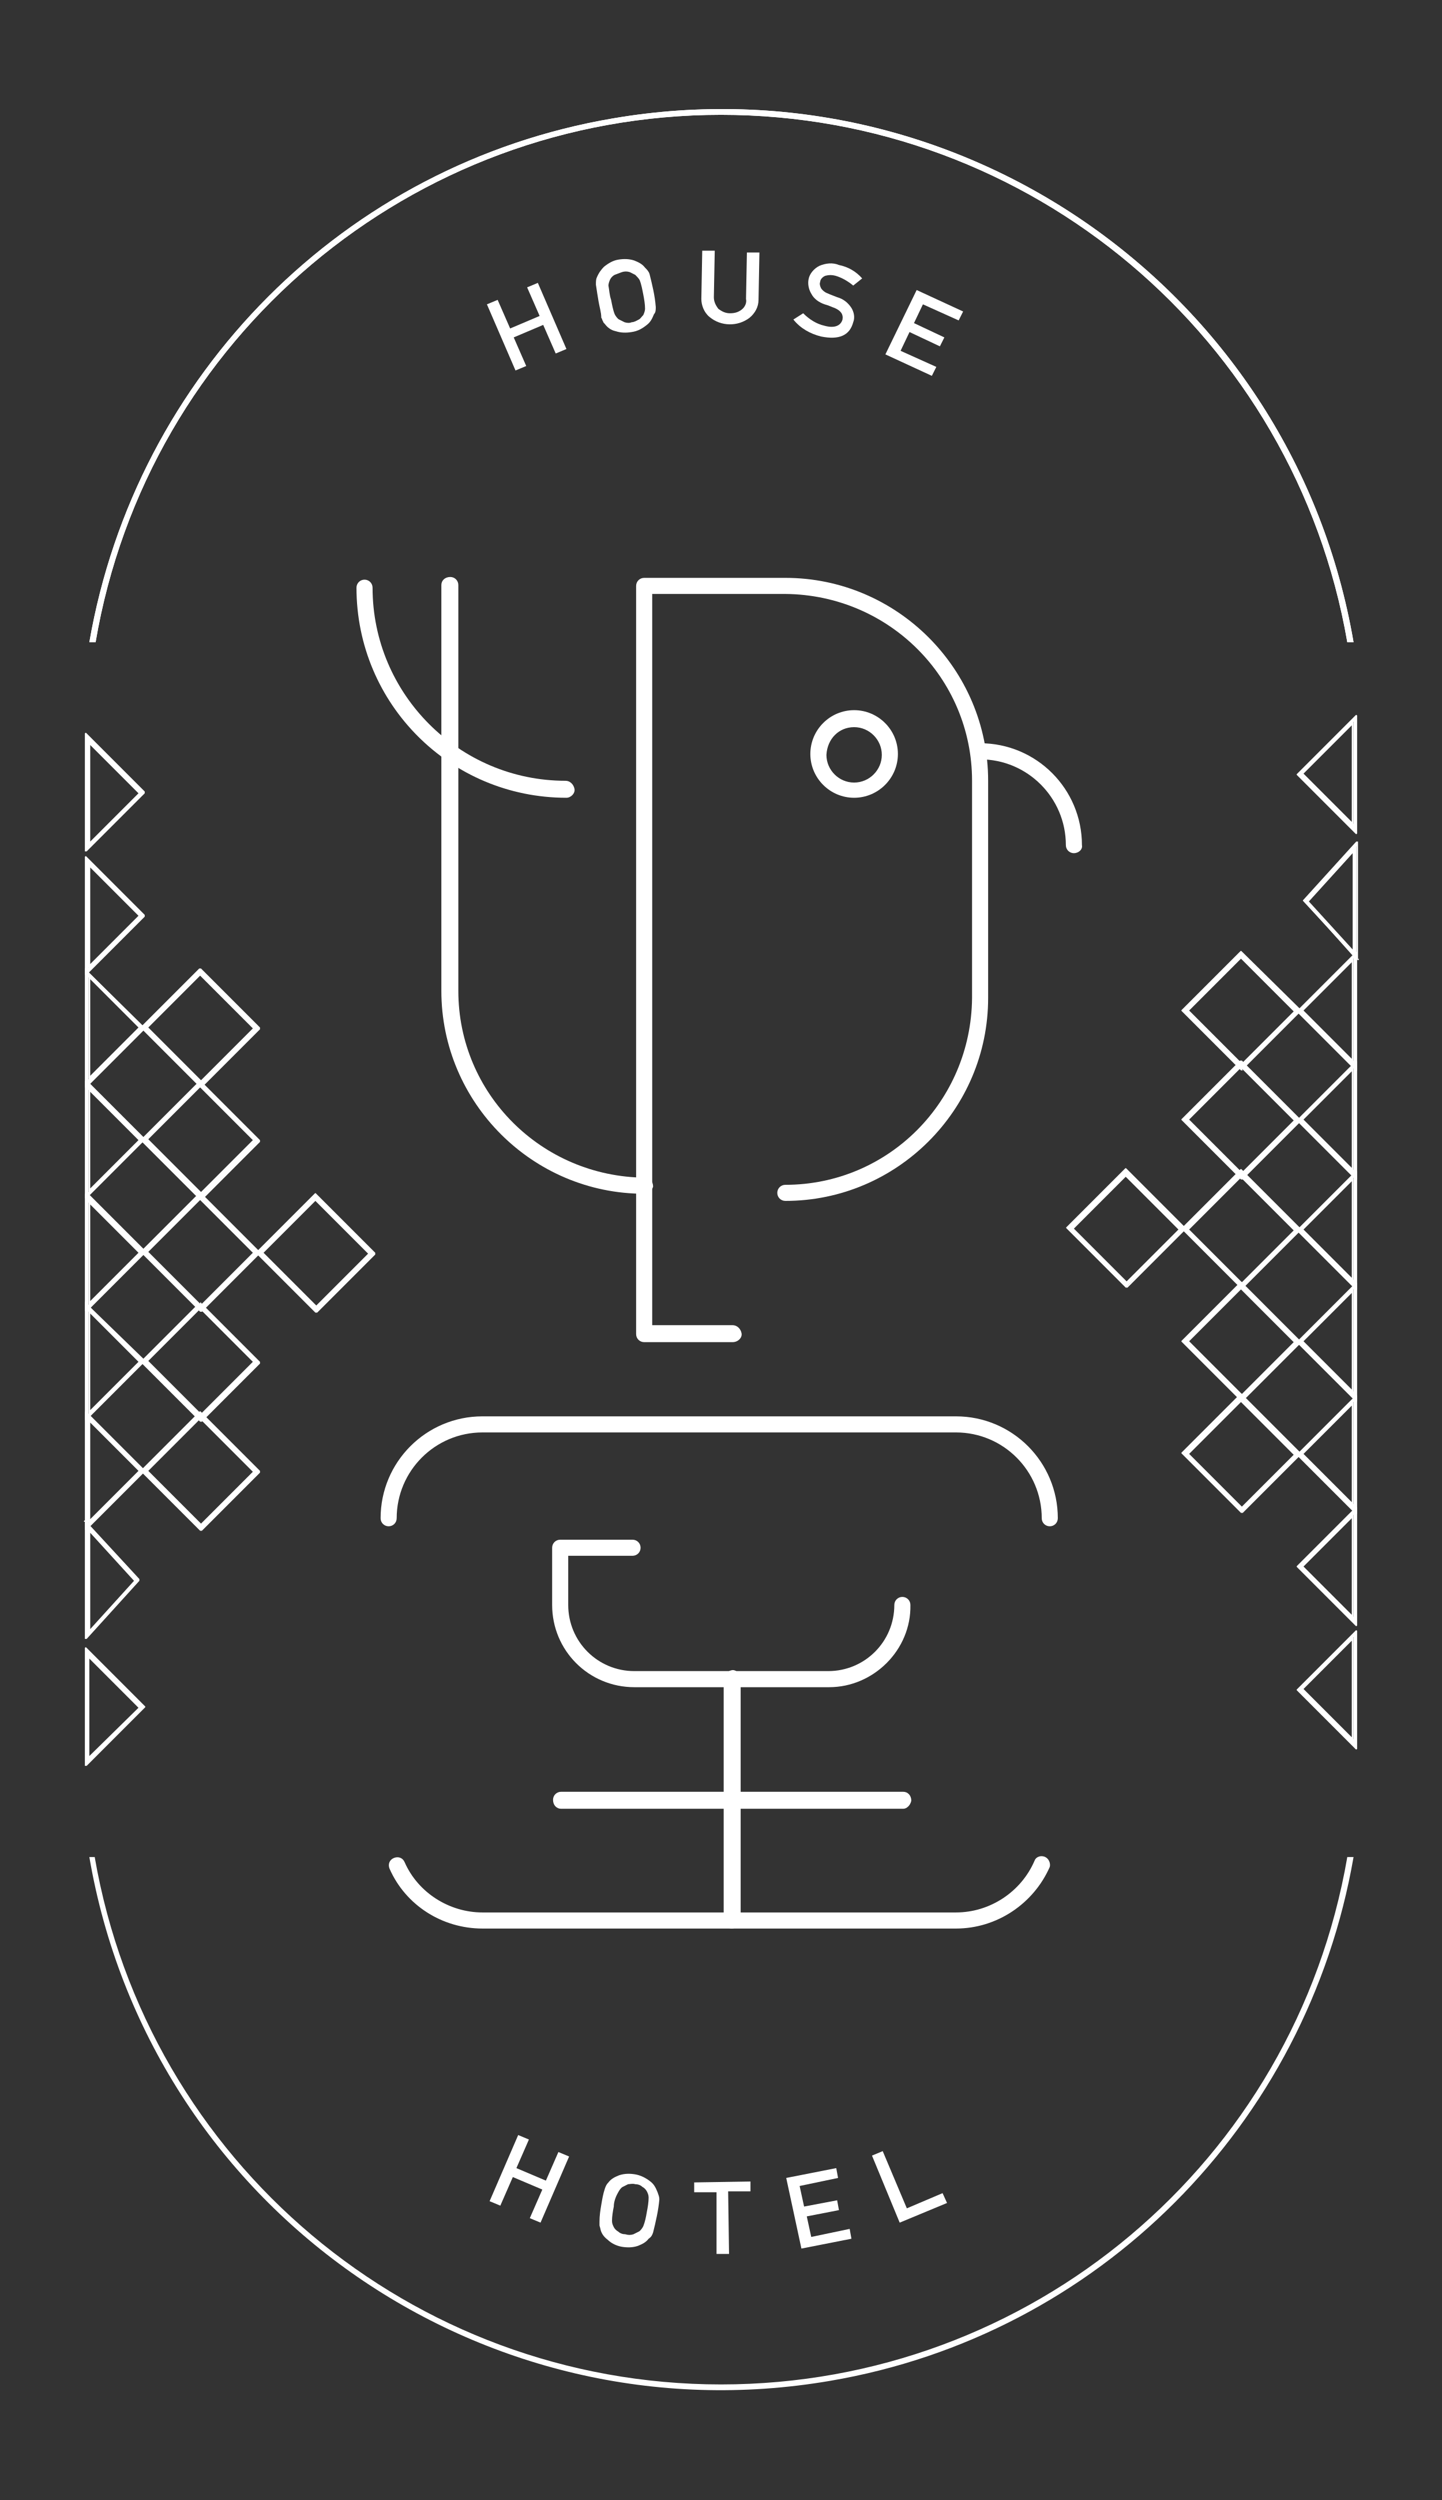 <svg version="1.1" id="圖層_1" xmlns="http://www.w3.org/2000/svg" x="0" y="0" viewBox="0 0 161.4 279.7" xml:space="preserve"><rect x="0" y="0" width="161.4" height="279.7" fill="#333333" stroke="none"/><style>.st0{fill:#fff}</style><g id="组_40" transform="translate(-137 -120.554)"><path id="路径_353" class="st0" d="M217.7 133.4c34.6 0 64.2 24.9 70.1 59h.7c-6.7-39.1-43.8-65.3-82.9-58.6-30 5.1-53.4 28.6-58.6 58.6h.7c5.8-34.1 35.4-59 70-59z"/><path id="路径_354" class="st0" d="M217.7 387.3c-34.6 0-64.2-24.9-70.1-59h-.6c6.7 39.1 43.8 65.3 82.9 58.6 30-5.1 53.4-28.6 58.6-58.6h-.7c-5.9 34.2-35.5 59-70.1 59z"/><path id="路径_355" class="st0" d="M217.7 133.4c34.6 0 64.2 24.9 70.1 59h.7c-6.7-39.1-43.8-65.3-82.9-58.6-30 5.1-53.4 28.6-58.6 58.6h.7c5.8-34.1 35.4-59 70-59z"/><path id="路径_356" class="st0" d="M254.5 291.3c-.5 0-.9-.4-.9-.9 0-5.3-4.3-9.6-9.6-9.6h-53c-5.3 0-9.6 4.3-9.6 9.6 0 .5-.4.9-.9.9s-.9-.4-.9-.9c0-6.3 5.1-11.4 11.4-11.4h53c6.3 0 11.4 5.1 11.4 11.4 0 .5-.4.9-.9.9z"/><path id="路径_357" class="st0" d="M244 336.3h-53c-4.5 0-8.6-2.6-10.4-6.7-.2-.5 0-1 .5-1.2.5-.2 1 0 1.2.5 1.5 3.4 5 5.6 8.7 5.6h53c3.8 0 7.3-2.3 8.8-5.8.2-.5.8-.6 1.2-.4.4.2.6.7.5 1.1-1.8 4.1-5.9 6.9-10.5 6.9z"/><path id="路径_358" class="st0" d="M229.8 309.3H208c-5.1 0-9.2-4.1-9.2-9.2v-6.4c0-.5.4-.9.9-.9h8.1c.5 0 .9.4.9.9s-.4.9-.9.9h-7.2v5.5c0 4.1 3.3 7.4 7.4 7.4h21.7c4.1 0 7.4-3.3 7.4-7.4 0-.5.4-.9.9-.9s.9.4.9.9c.1 5-4.1 9.2-9.1 9.2z"/><path id="路径_359" class="st0" d="M218.9 336.3c-.5 0-.9-.4-.9-.9v-27c0-.5.4-.9.9-1s.9.4 1 .9v27.1c-.1.4-.5.9-1 .9z"/><path id="路径_360" class="st0" d="M238.1 322.9h-38.3c-.5 0-.9-.4-.9-1 0-.5.4-.9.9-.9h38.3c.5 0 .9.4.9 1-.1.5-.5.9-.9.9z"/><path id="路径_361" class="st0" d="M209.1 254.1c-12.5 0-22.7-10.2-22.7-22.7V186c0-.5.4-.9 1-.9.5 0 .9.4.9.9v45.4c0 11.5 9.3 20.8 20.9 20.9.5 0 .9.4.9 1-.1.4-.5.8-1 .8z"/><path id="路径_362" class="st0" d="M232.6 201.9c1.7 0 3.1 1.4 3.1 3.1s-1.4 3.1-3.1 3.1c-1.7 0-3.1-1.4-3.1-3.1.1-1.8 1.4-3.1 3.1-3.1m0-1.9c-2.7 0-4.9 2.2-4.9 4.9s2.2 4.9 4.9 4.9 4.9-2.2 4.9-4.9-2.2-4.9-4.9-4.9z"/><path id="路径_363" class="st0" d="M219 270.7h-9.9c-.5 0-.9-.4-.9-.9v-83.7c0-.5.4-.9.9-.9h15.8c12.5 0 22.7 10.2 22.7 22.7v24.3c0 12.5-10.2 22.7-22.7 22.7-.5 0-.9-.4-.9-.9s.4-.9.9-.9c11.5 0 20.8-9.3 20.9-20.9v-24.3c0-11.5-9.3-20.8-20.9-20.9H210v81.8h9c.5 0 .9.4 1 .9s-.4 1-1 1z"/><path id="路径_364" class="st0" d="M257.2 216c-.5 0-.9-.4-.9-.9 0-5.3-4.3-9.6-9.6-9.6-.5 0-.9-.4-.9-.9s.4-.9.9-.9c6.3 0 11.4 5.1 11.4 11.4.1.5-.4.9-.9.9z"/><path id="路径_365" class="st0" d="M200.4 209.8c-13 0-23.5-10.5-23.5-23.5 0-.5.4-.9.9-.9s.9.4.9.9c0 11.9 9.7 21.6 21.6 21.6.5 0 .9.4 1 .9s-.4 1-.9 1z"/><path id="路径_366" class="st0" d="M197.8 156.9l-3.3 1.4 1.4 3.2-1.2.5-3.2-7.4 1.2-.5 1.4 3.2 3.3-1.4-1.4-3.2 1.2-.5 3.2 7.4-1.2.5-1.4-3.2z"/><path id="路径_367" class="st0" d="M204 154.3c-.1-.6-.2-1.2-.3-1.9 0-.3 0-.6.1-.8.2-.5.5-.9.8-1.2.5-.4 1-.7 1.6-.8.6-.1 1.2-.1 1.8.1.5.2.9.4 1.2.8.2.2.4.4.5.7.3 1.2.6 2.4.7 3.7 0 .3 0 .6-.2.8-.2.5-.4.9-.8 1.2-.5.4-1 .7-1.7.8-.6.1-1.2.1-1.8-.1-.5-.1-.9-.4-1.2-.8-.1-.1-.2-.2-.2-.3-.1-.1-.1-.3-.2-.4 0-.6-.2-1.2-.3-1.8zm1.4-.2c.1.5.2 1.1.4 1.6.1.2.3.5.5.6l.6.3c.3.1.6.1.8 0 .3 0 .6-.2.8-.3.2-.1.3-.3.5-.5.1-.2.2-.5.2-.7 0-.5-.1-1.1-.2-1.6s-.2-1.1-.4-1.6c-.1-.2-.3-.4-.5-.6l-.6-.3c-.3-.1-.6-.1-.9 0-.3.1-.5.2-.8.3-.2.1-.4.3-.5.5-.1.2-.2.5-.2.7.1.5.1 1 .3 1.6z"/><path id="路径_368" class="st0" d="M215.6 148.6h1.4l-.1 5.2c0 .5.2.9.5 1.3.4.3.8.5 1.3.5s.9-.1 1.3-.4c.4-.3.6-.8.5-1.2l.1-5.2h1.4l-.1 5.3c0 .8-.4 1.5-1 2-1.3 1-3.2 1-4.5-.1-.6-.5-.9-1.3-.9-2l.1-5.4z"/><path id="路径_369" class="st0" d="M229.3 157c1.1.3 1.8 0 2-.7.1-.6-.2-1-.9-1.3-.3-.1-.7-.3-1.1-.4-.6-.2-1.2-.6-1.5-1.2-.3-.5-.4-1.1-.3-1.6.1-.6.6-1.2 1.2-1.5.7-.3 1.5-.4 2.2-.1 1 .2 1.9.7 2.6 1.5l-1 .8c-.6-.5-1.3-.9-2-1.1-.4-.1-.7-.1-1.1 0-.3.1-.6.4-.6.7-.1.2 0 .5.1.7.2.3.5.5.8.6.2.1.5.2 1 .4.7.2 1.2.6 1.6 1.2.3.5.4 1.1.2 1.6-.4 1.5-1.6 2-3.6 1.6-1.2-.3-2.3-.9-3.1-1.9l1.1-.7c.7.7 1.5 1.2 2.4 1.4z"/><path id="路径_370" class="st0" d="M239.6 153l5.2 2.4-.5 1-4-1.8-1 2.1 3.4 1.6-.5 1-3.4-1.6-1 2.1 4 1.8-.5 1-5.2-2.4 3.5-7.2z"/><path id="路径_371" class="st0" d="M197.7 365.5l-3.3-1.4-1.4 3.2-1.2-.5 3.2-7.4 1.2.5-1.4 3.2 3.3 1.4 1.4-3.2 1.2.5-3.2 7.4-1.2-.5 1.4-3.2z"/><path id="路径_372" class="st0" d="M204.3 367.2c.1-.6.2-1.2.4-1.8.1-.3.2-.5.4-.7.3-.4.7-.6 1.2-.8.6-.2 1.2-.2 1.8-.1.6.1 1.2.4 1.7.8.4.3.6.7.8 1.2.1.3.2.5.2.8-.1 1.2-.4 2.5-.7 3.7-.1.3-.2.5-.5.7-.3.4-.7.6-1.2.8-.6.2-1.2.2-1.8.1-.6-.1-1.2-.4-1.6-.8-.4-.3-.7-.7-.8-1.2 0-.1-.1-.3-.1-.4v-.4c0-.7.1-1.3.2-1.9zm1.4.2c-.1.5-.2 1.1-.2 1.6 0 .3.1.5.2.7.1.2.3.4.5.5.2.2.5.3.8.3.3.1.6.1.9 0l.6-.3c.2-.1.4-.4.5-.6.2-.5.3-1 .4-1.6.1-.5.2-1.1.2-1.6 0-.3-.1-.5-.2-.7-.1-.2-.3-.4-.5-.5-.2-.2-.5-.3-.8-.3-.3-.1-.6 0-.8 0l-.6.3c-.2.1-.4.4-.5.6-.3.5-.5 1.1-.5 1.6z"/><path id="路径_373" class="st0" d="M217.2 365.8h-2.5v-1.1l6.3-.1v1.1h-2.5l.1 7h-1.4v-6.9z"/><path id="路径_374" class="st0" d="M225 364.2l5.6-1.1.2 1.1-4.3.9.5 2.3 3.7-.7.2 1.1-3.6.7.5 2.3 4.3-.9.2 1.1-5.6 1.1-1.7-7.9z"/><path id="路径_375" class="st0" d="M234.6 361.7l1.2-.5 2.7 6.4 4-1.7.5 1.1-5.3 2.2-3.1-7.5z"/><g id="组_39"><path id="路径_376" class="st0" d="M159.4 254.6l6.1 6.1-6 6-6.1-6.1 6-6m0-.5l-6.5 6.5 6.6 6.6 6.5-6.5-6.6-6.6z"/><path id="路径_377" class="st0" d="M159.3 254.7l6 6-5.8 5.8-5.9-5.9 5.9-5.9c.1-.1 0-.1 0-.2h-.2l-6 6c-.1.1-.1.1 0 .2l6.1 6.1h.2l6-6v-.2l-6.1-6.1c-.1-.1-.1 0-.2 0v.2zm.1-.6l-.1-.1-6.5 6.5c-.1.1-.1.1 0 .2l6.6 6.6h.2l6.5-6.5v-.2l-6.6-6.6s-.1 0-.1.1l-.1.1 6.5 6.5-6.3 6.3-6.4-6.4 6.4-6.4-.1-.1-.1.1.1-.1z"/><path id="路径_378" class="st0" d="M146.9 254.9l5.8 5.8-5.8 5.8v-11.6m-.3-.8v13l6.5-6.5-6.5-6.5z"/><path id="路径_379" class="st0" d="M146.8 255l5.7 5.7-5.4 5.4v-11.2c0-.1-.1-.1-.1-.1l-.1.1v11.5c0 .1.1.1.1.1h.1l5.8-5.8v-.2l-5.8-5.8c-.1-.1-.1-.1-.2 0-.2.1-.2.2-.1.3zm-.2-.9h-.1v13.1h.1c.1.1.1.1.2 0l6.5-6.5v-.2l-6.5-6.5c-.1-.1-.1-.1-.2 0v.1l-.1.1 6.4 6.4-6.4 6.4.1.1.1-.1v-12.9h-.1l-.1.1.1-.1z"/><path id="路径_380" class="st0" d="M172.3 254.7l6.1 6.1-6 6-6.1-6.1 6-6m0-.5l-6.5 6.5 6.6 6.6 6.5-6.5-6.6-6.6z"/><path id="路径_381" class="st0" d="M172.2 254.8l6 6-5.8 5.8-5.9-5.9 5.9-5.9c.1-.1 0-.1 0-.2h-.2l-6 6c-.1.1-.1.1 0 .2l6.1 6.1h.2l6-6c.1-.1.1-.1 0-.2l-6.1-6.1c-.1-.1-.1 0-.2 0v.2zm.1-.6l-.1-.1-6.5 6.5c-.1.1-.1.1 0 .2l6.6 6.6h.2l6.5-6.5v-.2l-6.6-6.6c-.1-.1-.1-.1-.2 0l.1.1-.1.1 6.5 6.5-6.3 6.3-6.4-6.4 6.4-6.4-.1-.1-.1.1.1-.1z"/><path id="路径_382" class="st0" d="M159.4 266.8l6.1 6.1-6 6-6.1-6.1 6-6m0-.4l-6.5 6.5 6.6 6.6 6.5-6.5-6.6-6.6z"/><path id="路径_383" class="st0" d="M159.3 266.9l6 6-5.8 5.8-5.9-5.9 5.9-5.9c.1-.1 0-.1 0-.2h-.2l-6 6c-.1.1-.1.1 0 .2l6.1 6.1h.2l6-6v-.2l-6.1-6.1c-.1-.1-.1 0-.2 0v.2zm.1-.5l-.1-.1-6.5 6.5c-.1.1-.1.1 0 .2l6.6 6.6h.2l6.5-6.5v-.2l-6.6-6.6c0-.1-.1-.1-.1.1l-.1.1 6.5 6.5-6.3 6.3-6.4-6.4 6.4-6.4-.1-.1-.1.1.1-.1z"/><path id="路径_384" class="st0" d="M146.9 267.1l5.8 5.8-5.8 5.8v-11.6m-.3-.8v13l6.5-6.5-6.5-6.5z"/><path id="路径_385" class="st0" d="M146.8 267.2l5.7 5.7-5.4 5.4v-11.2c0-.1-.1-.1-.1-.1l-.1.1v11.5c0 .1.1.1.1.1h.1l5.8-5.8v-.2L147 267c-.1-.1-.1 0-.2 0v.2zm-.2-.9h-.1v13.1h.2l6.5-6.5v-.2l-6.6-6.4c0-.2 0-.2-.1-.1v.1h.1l-.1.1 6.4 6.4-6.4 6.4.1.1.1-.1v-12.9h-.1l-.1.1.1-.1z"/><path id="路径_386" class="st0" d="M159.4 279.1l6.1 6.1-6 6-6.1-6.1 6-6m0-.5l-6.5 6.5 6.6 6.6 6.5-6.5-6.6-6.6z"/><path id="路径_387" class="st0" d="M159.3 279.2l6 6-5.8 5.8-5.9-5.9 5.9-5.9c.1-.1 0-.1 0-.2h-.2l-6 6c-.1.1-.1.1 0 .2l6.1 6.1h.2l6-6v-.2l-6.1-6.1c-.1-.1-.1 0-.2 0v.2zm.1-.6l-.1-.1-6.5 6.5c-.1.1-.1.1 0 .2l6.6 6.6h.2l6.5-6.5v-.2l-6.6-6.6c-.1-.1-.1-.1-.2 0l.1.1-.1.1 6.5 6.5-6.3 6.3-6.4-6.4 6.4-6.4-.1-.1z"/><path id="路径_388" class="st0" d="M146.9 279.3l5.8 5.8-5.8 5.8v-11.6m-.3-.7v13l6.5-6.5-6.5-6.5z"/><path id="路径_389" class="st0" d="M146.8 279.4l5.7 5.7-5.4 5.4v-11.2c0-.1-.1-.1-.1-.1s-.2.1-.2.2v11.4c0 .1.1.1.1.1h.1l5.8-5.8v-.2l-5.8-5.8c-.1-.1-.1-.1-.2 0-.1.2-.1.3 0 .3zm-.2-.8h-.1v13.1h.2l6.5-6.5v-.2l-6.5-6.5c-.1-.1-.1-.1-.2 0v.1h.1l-.1.1 6.4 6.4-6.4 6.4.1.1.1-.1v-12.9h-.1l-.1.1.1-.1z"/><path id="路径_390" class="st0" d="M146.9 291.6l5.3 5.8-5.3 5.8v-11.6m-.3-.8v13l5.9-6.5-5.9-6.5z"/><path id="路径_391" class="st0" d="M146.8 291.7l5.2 5.7-4.9 5.4v-11.2c0-.1-.1-.1-.1-.1s-.3 0-.2.2v11.4c0 .1.1.1.1.1h.1l5.3-5.8v-.2l-5.3-5.8c-.1-.1-.1-.1-.2 0s-.1.2 0 .3zm-.2-.9h-.1v13.1h.2l5.9-6.5v-.2l-6-6.5c-.1-.1-.1-.1-.2 0v.1h.2l-.1.1 5.9 6.4-5.9 6.4.1.1.1-.1v-12.9h-.1l-.1.1.1-.1z"/><path id="路径_392" class="st0" d="M146.9 305.8l5.8 5.8-5.8 5.8v-11.6m-.3-.8v13l6.5-6.5-6.5-6.5z"/><path id="路径_393" class="st0" d="M146.8 305.9l5.7 5.7-5.5 5.4v-11.2c0-.1-.1-.1-.1-.1l-.1.1v11.5c0 .1.1.1.1.1h.1l5.8-5.8v-.2l-5.8-5.8c-.1-.1-.1 0-.2 0v.3zm-.2-.9h-.1v13.1h.2l6.5-6.5c.1-.1.1-.1 0-.2l-6.5-6.5c-.1-.1-.1-.1-.2 0v.1h.1l-.1.1 6.4 6.4-6.4 6.4.1.1.1-.1V305h-.1l-.1.1.1-.1z"/><path id="路径_394" class="st0" d="M159.4 242l6.1 6.1-6 6-6.1-6.1 6-6m0-.4l-6.5 6.5 6.6 6.6 6.5-6.5-6.6-6.6z"/><path id="路径_395" class="st0" d="M159.3 242.1l6 6-5.8 5.8-5.9-5.9 5.9-5.9c.1-.1 0-.1 0-.2h-.2l-6 6c-.1.1-.1.1 0 .2l6.1 6.1h.2l6-6v-.2l-6.1-6.1c-.1-.1-.1-.1-.2 0v.2zm.1-.5l-.1-.1-6.5 6.5c-.1.1-.1.1 0 .2l6.6 6.6h.2l6.5-6.5v-.2l-6.6-6.6c-.1-.1-.1-.1-.2 0l.1.1-.1.1 6.5 6.5-6.3 6.3-6.4-6.4 6.4-6.4-.1-.1-.1.1.1-.1z"/><path id="路径_396" class="st0" d="M146.9 242.3l5.8 5.8-5.8 5.8v-11.6m-.3-.8v13l6.5-6.5-6.5-6.5z"/><path id="路径_397" class="st0" d="M146.8 242.4l5.7 5.7-5.4 5.4v-11.2c0-.1-.1-.1-.1-.1l-.1.1v11.5c0 .1.1.1.1.1h.1l5.8-5.8v-.2l-5.8-5.8h-.2c-.1.2-.1.2-.1.3zm-.2-.9h-.1v13.1h.2l6.5-6.5v-.2l-6.5-6.5c-.1 0-.2 0-.1.1-.1-.1-.1 0-.1 0h.1l-.1.1 6.4 6.4-6.4 6.4.1.1.1-.1v-12.9h-.1l-.1.1.1-.1z"/><path id="路径_398" class="st0" d="M159.4 229.5l6.1 6.1-6 6-6.1-6.1 6-6m0-.5l-6.5 6.5 6.6 6.6 6.5-6.5-6.6-6.6z"/><path id="路径_399" class="st0" d="M159.3 229.6l6 6-5.8 5.8-5.9-5.9 5.9-5.9c.1-.1 0-.1 0-.2h-.2l-6 6c-.1.1-.1.1 0 .2l6.1 6.1h.2l6-6v-.2l-6.1-6.1c-.1-.1-.1 0-.2 0v.2zm.1-.6l-.1-.1-6.5 6.5c-.1.1-.1.1 0 .2l6.6 6.6h.2l6.5-6.5v-.2l-6.6-6.6h-.2l.1.1-.1.1 6.5 6.5-6.3 6.3-6.4-6.4 6.4-6.4-.1-.1z"/><path id="路径_400" class="st0" d="M146.9 229.7l5.8 5.8-5.8 5.8v-11.6m-.3-.7v13l6.5-6.5-6.5-6.5z"/><path id="路径_401" class="st0" d="M146.8 229.8l5.7 5.7-5.4 5.4v-11.2c0-.1-.1-.1-.1-.1l-.1.1v11.5c0 .1.1.1.1.1h.1l5.8-5.8v-.2l-5.8-5.8c-.1-.1-.1 0-.2 0-.1.2-.1.3-.1.3zm-.2-.8h-.1v13.2h.2l6.5-6.5v-.2l-6.6-6.5c0-.2 0-.2-.1-.1v.1h.1l-.1.1 6.4 6.4-6.4 6.4.1.1.1-.1V229h-.1l-.1.1.1-.1z"/><path id="路径_402" class="st0" d="M146.9 217.2l5.8 5.8-5.8 5.8v-11.6m-.3-.8v13.1l6.5-6.5-6.5-6.6z"/><path id="路径_403" class="st0" d="M146.8 217.3l5.7 5.7-5.4 5.4v-11.2c0-.1-.1-.1-.1-.1s-.2 0-.2.2v11.4c0 .1.1.1.1.1h.1l5.8-5.8v-.2L147 217h-.2v.3zm-.2-.9h-.1v13.2h.2l6.5-6.5v-.2l-6.5-6.5c-.1-.1-.1-.1-.2 0v.1l.1-.1-.1.1 6.4 6.4-6.4 6.4.1.1.1-.1v-12.9h-.1l-.1.1.1-.1z"/><path id="路径_404" class="st0" d="M146.9 203.5l5.8 5.8-5.8 5.8v-11.6m-.3-.8v13l6.5-6.5-6.5-6.5z"/><path id="路径_405" class="st0" d="M146.8 203.6l5.7 5.7-5.4 5.4v-11.2c0-.1-.1-.1-.1-.1s-.2 0-.2.2V215c0 .1.1.1.1.1h.1l5.8-5.8v-.2l-5.8-5.8c-.1-.1-.1-.1-.2 0s-.1.2 0 .3c0-.1 0-.1 0 0zm-.2-.9h-.1v13.1h.2l6.5-6.5v-.2l-6.5-6.5c-.1-.1-.1-.1-.2 0v.1h.1l-.1.1 6.4 6.4-6.4 6.4.1.1.1-.1v-12.9h-.1l-.1.1.1-.1z"/></g><g id="组_38"><path id="路径_406" class="st0" d="M276 264.2l-6.1-6.1 6-6 6.1 6.1-6 6m0 .4l6.5-6.5-6.6-6.6-6.5 6.5 6.6 6.6z"/><path id="路径_407" class="st0" d="M276.1 264.1l-6-6 5.8-5.8 5.9 5.9-5.9 5.9v.2h.2l6-6v-.2L276 252c-.1-.1-.1-.1-.2 0l-6 6c-.1.1-.1.1 0 .2l6.1 6.1h.2v-.2zm-.1.5l.1.1 6.5-6.5v-.2l-6.6-6.6c-.1-.1-.1-.1-.2 0l-6.5 6.5c-.1.1-.1.1 0 .2l6.6 6.6h.2l-.1-.1.1-.1-6.5-6.5 6.3-6.3 6.4 6.4-6.4 6.4.1.1.1-.1-.1.1z"/><path id="路径_408" class="st0" d="M288.5 263.9l-5.8-5.8 5.8-5.8v11.6m.3.8v-13l-6.5 6.5 6.5 6.5z"/><path id="路径_409" class="st0" d="M288.6 263.8l-5.7-5.7 5.4-5.4v11.2c0 .1.1.1.1.1.1 0 .1-.1.1-.1v-11.5c0-.1-.1-.1-.1-.1h-.1l-5.8 5.8c-.1.1-.1.1 0 .2l5.8 5.8h.2c.2-.2.2-.3.1-.3zm.2.9h.1v-13.1c-.1-.1-.1-.1-.2 0l-6.5 6.5c-.1.1-.1.1 0 .2l6.5 6.5c.1.1.1.1.2 0v-.1h-.1l.1-.1-6.4-6.4 6.4-6.4-.1-.1-.1.1v12.9h.1l.1-.1-.1.1z"/><path id="路径_410" class="st0" d="M263.1 264.1L257 258l6-6 6.1 6.1-6 6m0 .4l6.5-6.5-6.6-6.6-6.5 6.5 6.6 6.6z"/><path id="路径_411" class="st0" d="M263.2 264l-6-6 5.8-5.8 5.9 5.9-5.9 5.9c-.1.1 0 .1 0 .2h.2l6-6v-.2l-6.1-6.1c-.1-.1-.1-.1-.2 0l-6 6c-.1.1-.1.1 0 .2l6.1 6.1c.1.1.1.1.2 0s.1-.2 0-.2zm-.1.5l.1.1 6.5-6.5v-.2l-6.6-6.6c-.1-.1-.1-.1-.2 0l-6.5 6.5c-.1.1-.1.1 0 .2l6.6 6.6h.2l-.1-.1.1-.1-6.5-6.5 6.3-6.3 6.4 6.4-6.3 6.5.1-.1-.1.1z"/><path id="路径_412" class="st0" d="M276 251.9l-6.1-6.1 6-6 6.1 6.1-6 6m0 .5l6.5-6.5-6.6-6.6-6.5 6.5 6.6 6.6z"/><path id="路径_413" class="st0" d="M276.1 251.8l-6-6 5.8-5.8 5.9 5.9-5.9 5.9c-.1.1 0 .1 0 .2h.2l6-6v-.2l-6.1-6.1c-.1-.1-.1-.1-.2 0l-6 6c-.1.1-.1.1 0 .2l6.1 6.1c.1.1.1 0 .2 0v-.2zm-.1.6l.1.1 6.5-6.5v-.2l-6.6-6.6h-.2l-6.5 6.5c-.1.1-.1.1 0 .2l6.6 6.6h.2l-.1-.1.1-.1-6.5-6.5 6.3-6.3 6.4 6.4-6.4 6.4.1.1.1-.1-.1.1z"/><path id="路径_414" class="st0" d="M288.5 251.6l-5.8-5.8 5.8-5.8v11.6m.3.8v-13.1l-6.5 6.5 6.5 6.6z"/><path id="路径_415" class="st0" d="M288.6 251.5l-5.7-5.7 5.4-5.4v11.2c0 .1.1.1.1.1.1 0 .1-.1.1-.1v-11.5c0-.1-.1-.1-.1-.1h-.1l-5.8 5.8c-.1.1-.1.1 0 .2l5.8 5.8h.2c.2-.1.2-.2.1-.3zm.2.9h.1v-13.1c-.1-.1-.1-.1-.2 0l-6.5 6.5c-.1.1-.1.1 0 .2l6.5 6.5c.1.1.1.1.2 0v-.1h-.1l.1-.1-6.4-6.4 6.4-6.4-.1-.1-.1.1v12.9h.1z"/><path id="路径_416" class="st0" d="M276 239.7l-6.1-6.1 6-6 6.1 6.1-6 6m0 .4l6.5-6.5-6.6-6.6-6.5 6.5 6.6 6.6z"/><path id="路径_417" class="st0" d="M276.1 239.6l-6-6 5.8-5.8 5.9 5.9-5.9 5.9v.2h.2l6-6v-.2l-6.1-6.1c-.1-.1-.1-.1-.2 0l-6 6c-.1.1-.1.1 0 .2l6.1 6.1h.2v-.2zm-.1.5l.1.1 6.5-6.5v-.2L276 227c-.1-.1-.1-.1-.2 0l-6.5 6.5c-.1.1-.1.1 0 .2l6.6 6.6h.2l-.1-.2.1-.1-6.5-6.5 6.3-6.3 6.4 6.4-6.4 6.4.1.1.1-.1-.1.1z"/><path id="路径_418" class="st0" d="M288.5 239.4l-5.8-5.8 5.8-5.8v11.6m.3.8v-13l-6.5 6.5 6.5 6.5z"/><path id="路径_419" class="st0" d="M288.6 239.3l-5.7-5.7 5.4-5.4v11.2c0 .1.1.1.1.1.1 0 .1-.1.1-.1v-11.5c0-.1-.1-.1-.1-.1h-.1l-5.8 5.8c-.1.1-.1.1 0 .2l5.8 5.8h.2c.2-.2.2-.2.1-.3zm.2.9h.1v-13.1c-.1-.1-.1-.1-.2 0l-6.5 6.5c-.1.1-.1.1 0 .2l6.5 6.5c.1.1.1.1.2 0v-.1h-.1l.1-.1-6.4-6.4 6.4-6.4-.1-.1-.1.1v12.9h.1l.1-.1-.1.1z"/><path id="路径_420" class="st0" d="M288.6 227.2l-5.3-5.8 5.3-5.8v11.6m.2.7v-13.1l-5.9 6.5 5.9 6.6z"/><path id="路径_421" class="st0" d="M288.7 227.1l-5.2-5.7 4.9-5.4v11.2c0 .1.1.1.1.1.1 0 .2-.1.2-.2v-11.4c0-.1-.1-.1-.1-.1h-.1l-5.3 5.8c-.1.1-.1.1 0 .2l5.3 5.8c.1.1.1.1.2 0v-.3zm.2.8h.1v-13.2h-.2l-5.9 6.5c-.1.1-.1.1 0 .2l6 6.5c.1.1.1.1.2 0v-.1l-.2.1.1-.1-5.9-6.4 5.9-6.4-.1-.1-.1.1v12.9h.1l.1-.1-.1.1z"/><path id="路径_422" class="st0" d="M288.5 212.9l-5.8-5.8 5.8-5.8v11.6m.3.8v-13l-6.5 6.5 6.5 6.5z"/><path id="路径_423" class="st0" d="M288.6 212.8l-5.7-5.7 5.4-5.4v11.2c0 .1.1.1.1.1.1 0 .1-.1.1-.1v-11.5c0-.1-.1-.1-.1-.1h-.1l-5.8 5.8c-.1.1-.1.1 0 .2l5.8 5.8h.2c.2-.1.2-.2.1-.3zm.2.9h.1v-13.1c-.1-.1-.1-.1-.2 0l-6.5 6.5c-.1.1-.1.1 0 .2l6.5 6.5c.1.1.1.1.2 0v-.1h-.1l.1-.1-6.4-6.4 6.4-6.4-.1-.1-.1.1v12.9h.1z"/><path id="路径_424" class="st0" d="M276 276.7l-6.1-6.1 6-6 6.1 6.1-6 6m0 .5l6.5-6.5-6.6-6.6-6.5 6.5 6.6 6.6z"/><path id="路径_425" class="st0" d="M276.1 276.6l-6-6 5.8-5.8 5.9 5.9-5.9 5.9v.2h.2l6-6v-.2l-6.1-6.1c-.1-.1-.1-.1-.2 0l-6 6c-.1.1-.1.1 0 .2l6.1 6.1h.2v-.2zm-.1.6l.1.1 6.5-6.5v-.2L276 264c-.1-.1-.1-.1-.2 0l-6.5 6.5c-.1.1-.1.1 0 .2l6.6 6.6h.2l-.1-.1.1-.1-6.5-6.5 6.3-6.3 6.4 6.4-6.4 6.4.1.1z"/><path id="路径_426" class="st0" d="M288.5 276.4l-5.8-5.8 5.8-5.8v11.6m.3.8v-13l-6.5 6.5 6.5 6.5z"/><path id="路径_427" class="st0" d="M288.6 276.3l-5.7-5.7 5.4-5.4v11.2c0 .1.1.1.1.1.1 0 .1-.1.1-.1v-11.5c0-.1-.1-.1-.1-.1h-.1l-5.8 5.8c-.1.1-.1.1 0 .2l5.8 5.8c.1.1.1 0 .2 0 .2-.1.2-.2.1-.3zm.2.9h.1v-13.1c-.1-.1-.1-.1-.2 0l-6.5 6.5c-.1.1-.1.1 0 .2l6.5 6.5c.1.1.1.1.2 0v-.1h-.1l.1-.1-6.4-6.4 6.4-6.4-.1-.1-.1.1v12.9h.1z"/><path id="路径_428" class="st0" d="M276 289.3l-6.1-6.1 6-6 6.1 6.1-6 6m0 .4l6.5-6.5-6.6-6.6-6.5 6.5 6.6 6.6z"/><path id="路径_429" class="st0" d="M276.1 289.2l-6-6 5.8-5.8 5.9 5.9-5.9 5.9c-.1.1 0 .1 0 .2h.2l6-6v-.2L276 277c-.1-.1-.1-.1-.2 0l-6 6c-.1.1-.1.1 0 .2l6.1 6.1c.1.1.1 0 .2 0v-.1zm-.1.5l.1.1 6.5-6.5v-.2l-6.6-6.6c-.1-.1-.1-.1-.2 0l-6.5 6.5c-.1.1-.1.1 0 .2l6.6 6.6h.2l-.1-.1.1-.1-6.5-6.5 6.3-6.3 6.4 6.4-6.4 6.4.1.1.1-.1-.1.1z"/><path id="路径_430" class="st0" d="M288.5 289l-5.8-5.8 5.8-5.8V289m.3.8v-13l-6.5 6.5 6.5 6.5z"/><path id="路径_431" class="st0" d="M288.6 288.9l-5.7-5.7 5.4-5.4V289c0 .1.1.1.1.1.1 0 .1-.1.1-.1v-11.5c0-.1-.1-.1-.1-.1h-.1l-5.8 5.8c-.1.1-.1.1 0 .2l5.8 5.8h.2c.2-.2.2-.2.1-.3zm.2.9h.1v-13.1c-.1-.1-.1-.1-.2 0l-6.5 6.5c-.1.1-.1.1 0 .2l6.5 6.5c.1.1.1.1.2 0v-.1h-.1l.1-.1-6.4-6.4 6.4-6.4-.1-.1-.1.1v12.9h.1z"/><path id="路径_432" class="st0" d="M288.5 301.6l-5.8-5.8 5.8-5.8v11.6m.3.7v-13l-6.5 6.5 6.5 6.5z"/><path id="路径_433" class="st0" d="M288.6 301.5l-5.7-5.7 5.4-5.4v11.2c0 .1.1.1.1.1.1 0 .1-.1.1-.1V290c0-.1-.1-.1-.1-.1h-.1l-5.8 5.8c-.1.1-.1.1 0 .2l5.8 5.8c.1.1.1 0 .2 0 .2-.1.2-.2.1-.2zm.2.8h.1v-13.1c-.1-.1-.1-.1-.2 0l-6.5 6.5c-.1.1-.1.1 0 .2l6.5 6.5c.1.1.1.1.2 0v-.1h-.1l.1-.1-6.4-6.4 6.4-6.4-.1-.1-.1.1v12.9h.1l.1-.1-.1.1z"/><path id="路径_434" class="st0" d="M288.5 315.3l-5.8-5.8 5.8-5.8v11.6m.3.8v-13l-6.5 6.5 6.5 6.5z"/><path id="路径_435" class="st0" d="M288.6 315.2l-5.7-5.7 5.4-5.4v11.2c0 .1.1.1.1.1.1 0 .1-.1.1-.1v-11.5c0-.1-.1-.1-.1-.1h-.1l-5.8 5.8c-.1.1-.1.1 0 .2l5.8 5.8c.1.1.1.1.2 0s.2-.2.1-.3zm.2.9h.1V303c-.1-.1-.1-.1-.2 0l-6.5 6.5c-.1.1-.1.1 0 .2l6.5 6.5c.1.1.1.1.2 0v-.1h-.1l.1-.1-6.4-6.4 6.4-6.4-.1-.1-.1.1v12.9h.1l.1-.1-.1.1z"/></g></g></svg>